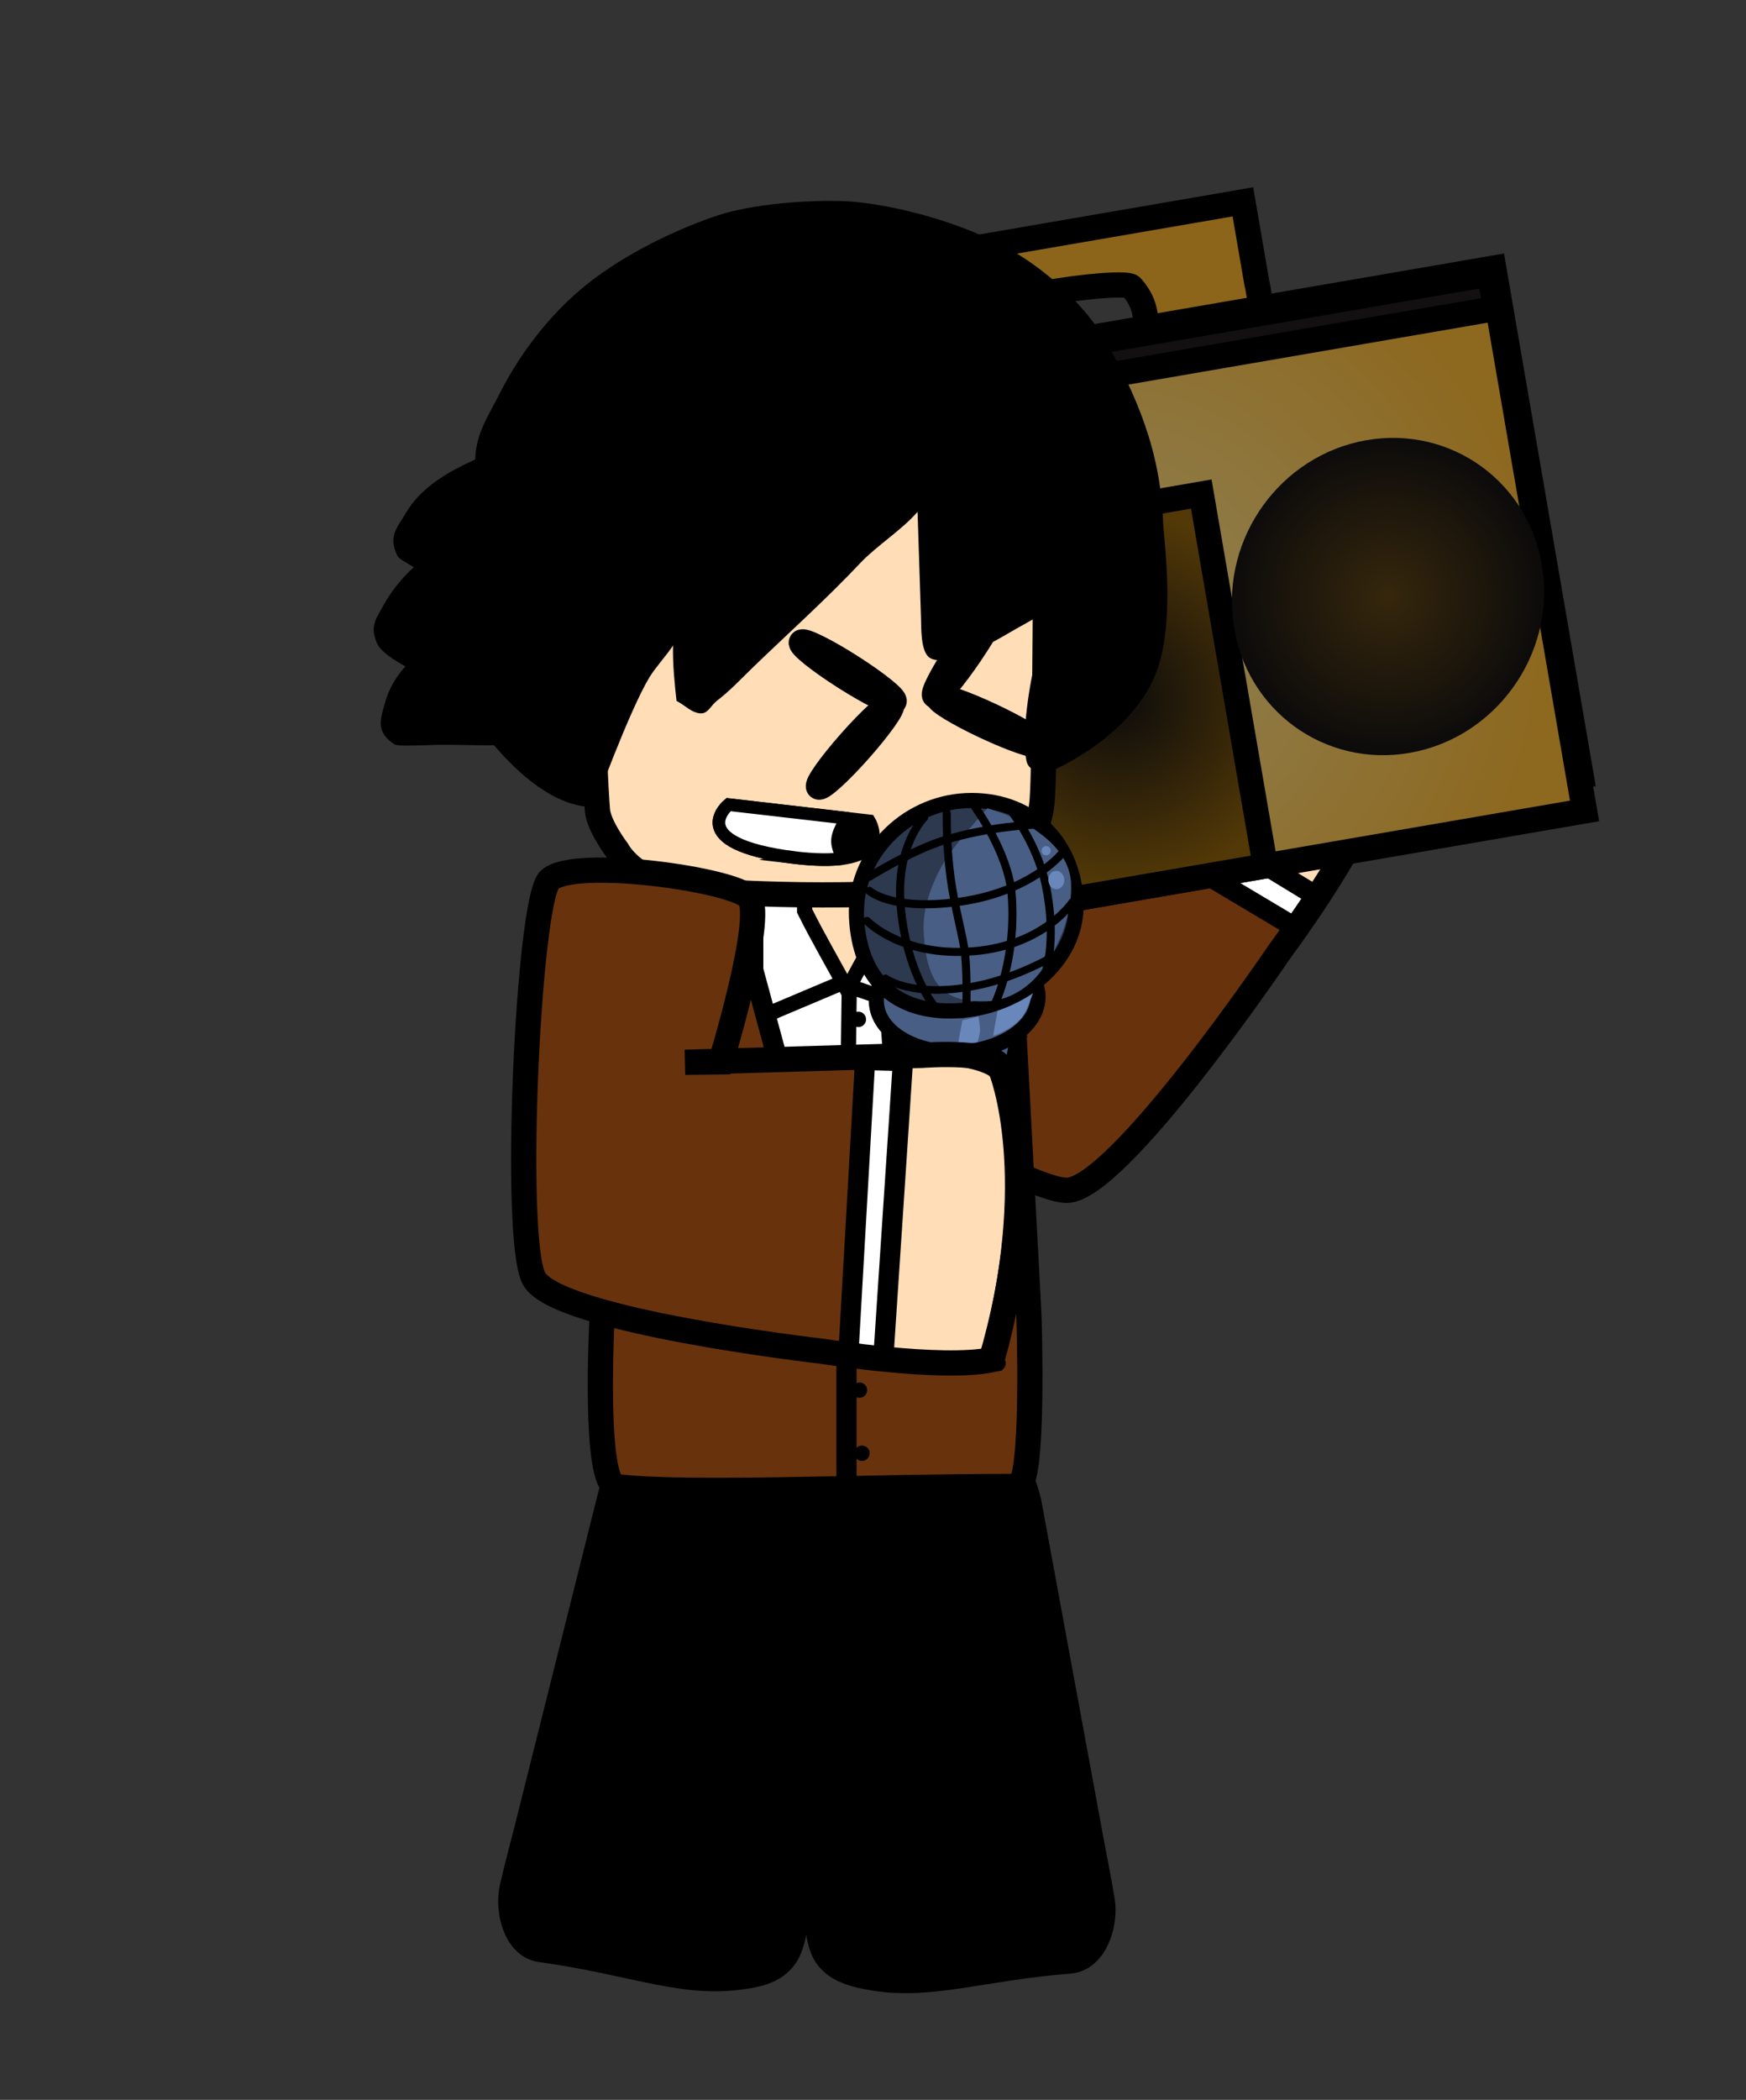 <svg version="1.1" xmlns="http://www.w3.org/2000/svg" xmlns:xlink="http://www.w3.org/1999/xlink" width="173" height="208" viewBox="0,0,173,208"><rect x="0" y="0" width="173" height="208" fill="#333333" stroke="none"/><defs><radialGradient cx="262.971" cy="138.871" r="43.879" gradientUnits="userSpaceOnUse" id="color-1"><stop offset="0" stop-color="#8f8256"/><stop offset="1" stop-color="#8d681f"/></radialGradient><radialGradient cx="264.288" cy="145.323" r="18.689" gradientUnits="userSpaceOnUse" id="color-2"><stop offset="0" stop-color="#0c0b0b"/><stop offset="1" stop-color="#533907"/></radialGradient><radialGradient cx="291.03" cy="135.091" r="15.622" gradientUnits="userSpaceOnUse" id="color-3"><stop offset="0" stop-color="#36270c"/><stop offset="1" stop-color="#0c0b0b"/></radialGradient><radialGradient cx="235.496" cy="144.779" r="15.622" gradientUnits="userSpaceOnUse" id="color-4"><stop offset="0" stop-color="#36270c"/><stop offset="1" stop-color="#0c0b0b"/></radialGradient></defs><g transform="translate(-153.5,-76)"><g data-paper-data="{&quot;isPaintingLayer&quot;:true}" fill-rule="nonzero" stroke-linejoin="miter" stroke-miterlimit="10" stroke-dasharray="" stroke-dashoffset="0" style="mix-blend-mode: normal"><path d="M236.188,225.305c0,0 -0.308,-4.995 1.404,-5.04c5.051,-0.132 9.869,-2.025 14.646,-0.478c1.983,0.643 2.947,5.019 2.947,5.019l6.263,33.998c0,0 0.695,3.503 1.019,5.528c0.346,2.166 -0.674,5.479 -2.998,5.664c-8.531,0.677 -13.712,2.576 -19.141,1.722c-1.978,-0.311 -4.055,-0.763 -4.922,-2.461c-1.133,-2.218 -0.581,-6.86 -0.581,-6.86z" fill="#000000" stroke="#000000" stroke-width="3" stroke-linecap="round"/><path d="M232.21,262.666c0,0 0.256,4.664 -1.016,6.815c-0.974,1.646 -3.076,1.981 -5.07,2.181c-5.473,0.548 -10.524,-1.637 -18.997,-2.792c-2.308,-0.314 -3.116,-3.679 -2.633,-5.821c0.452,-2.004 1.369,-5.461 1.369,-5.461l8.411,-33.587c0,0 1.24,-4.315 3.261,-4.845c4.866,-1.277 9.556,0.883 14.589,1.298c1.706,0.141 1.081,5.109 1.081,5.109z" fill="#000000" stroke="#000000" stroke-width="3" stroke-linecap="round"/><g data-paper-data="{&quot;index&quot;:null}"><g data-paper-data="{&quot;index&quot;:null}"><path d="M222.047,172.918c-1.146,-3.268 9.112,-17.663 11.558,-18.079c2.658,-0.453 14.093,10.797 14.093,10.797l-1.73,3.406l11.034,-22.744c0,0 3.415,-8.047 5.48,-6.743c0,0 11.933,1.216 26.766,15.115c-1.485,5.334 -9.2,15.681 -9.2,15.681c0,0 -16.067,23.768 -21.144,23.649c-5.077,-0.119 -35.779,-18.016 -36.854,-21.083z" fill="#68330c" stroke="none" stroke-width="3" stroke-linecap="round"/><path d="M256.98,145.964c0,0 4.349,-7.473 6.362,-6.161c0,0 11.721,1.362 26.117,15.241c-0.827,2.816 -3.454,7.039 -5.701,10.334c-0.451,-0.291 -0.866,-0.545 -1.21,-0.752c-7.609,-4.592 -18.617,-10.135 -26.706,-15.419c-0.08,-0.052 1.137,-3.243 1.137,-3.243z" fill="#ffddb7" stroke="#000000" stroke-width="2" stroke-linecap="butt"/><path d="M256.844,148.271l27.117,16.512l-2.11,3.106l-26.97,-16.088z" data-paper-data="{&quot;index&quot;:null}" fill="#ffffff" stroke="#000000" stroke-width="2" stroke-linecap="round"/><path d="M222.284,172.828c-1.146,-3.268 9.112,-17.663 11.558,-18.079c2.658,-0.453 14.093,10.797 14.093,10.797l-1.73,3.406l11.034,-22.744c0,0 3.415,-8.047 5.48,-6.743c0,0 11.933,1.216 26.766,15.115c-1.485,5.334 -9.2,15.681 -9.2,15.681c0,0 -16.067,23.768 -21.144,23.649c-5.077,-0.119 -35.779,-18.016 -36.854,-21.083z" data-paper-data="{&quot;origPos&quot;:null}" fill="none" stroke="#000000" stroke-width="2.5" stroke-linecap="round"/></g><g stroke-linecap="butt"><path d="M278.029,104.003c0,0 1.684,6.719 -2.031,7.358c-1.146,0.197 -6.468,2.796 -9.422,1.444c-1.456,-0.667 2.382,-4.728 -0.979,-8.407c-0.712,-0.78 -17.443,1.22 -16.9,4.337c1.954,11.224 -3.24,7.059 -3.902,7.376c-8.733,4.185 -7.605,-5.073 -7.605,-5.073l-1.38,-8.008l40.84,-7.036z" fill="#8c651a" stroke="#000000" stroke-width="2.5"/><g stroke="#000000"><path d="M223.397,167.551l-8.581,-49.808l86.484,-14.899l8.581,49.808z" fill="#121010" stroke-width="3"/><path d="M224.019,171.225l-8.581,-49.808l86.484,-14.899l8.581,49.808z" fill="url(#color-1)" stroke-width="2.5"/></g><path d="M256.05,165.707l-6.346,-36.836l22.822,-3.932l6.346,36.836z" fill="url(#color-2)" stroke="#000000" stroke-width="2.5"/><path d="M275.719,137.813c-1.212,-8.548 4.66,-16.696 13.116,-18.199c8.456,-1.503 16.294,4.207 17.507,12.755c1.212,8.548 -4.66,16.695 -13.116,18.199c-8.456,1.503 -16.294,-4.207 -17.507,-12.755z" fill="url(#color-3)" stroke="none" stroke-width="0"/><path d="M220.184,147.501c-1.212,-8.548 4.66,-16.695 13.116,-18.199c8.456,-1.503 16.294,4.207 17.507,12.755c1.212,8.548 -4.66,16.695 -13.116,18.199c-8.456,1.503 -16.294,-4.207 -17.507,-12.755z" fill="url(#color-4)" stroke="none" stroke-width="0"/></g></g><g data-paper-data="{&quot;index&quot;:null}" stroke="#000000"><path d="M214.964,178.777c0,0 1.82,-14.412 4.027,-14.972c3.529,-0.896 9.503,-0.79 15.831,-0.697c5.548,0.081 11.37,0.056 16.054,0.634c1.817,0.224 3.082,14.515 3.082,14.515l1.489,28.008c0,0 0.582,16.973 -1.124,16.973c-15.193,0 -33,0.872 -39.772,0.012c-2.257,-0.287 -1.41,-16.412 -1.41,-16.412z" fill="#68330c" stroke-width="2.5" stroke-linecap="round"/><g><g><path d="M228.135,163.117h19.004v8.891c-0.29,1.246 -0.513,2.269 -0.642,2.795c-1.268,5.166 -8.601,26.317 -9.254,29.831c-3.143,-10.727 -6.163,-21.618 -9.107,-32.544z" fill="#ffffff" stroke-width="2" stroke-linecap="butt"/><path d="M233.223,164.012h8.515v2.253c-0.13,0.303 -3.96,6.988 -4.253,7.842c-1.408,-2.608 -2.943,-5.228 -4.263,-7.884z" fill="#ffddb7" stroke-width="1.5" stroke-linecap="butt"/><path d="M237.647,173.843l-0.352,26.79" fill="none" stroke-width="1.5" stroke-linecap="round"/><path d="M237.372,204.105v18.547" fill="none" stroke-width="2" stroke-linecap="round"/><path d="M238.039,176.974c0,-0.283 0.229,-0.512 0.512,-0.512c0.283,0 0.512,0.229 0.512,0.512c0,0.283 -0.229,0.512 -0.512,0.512c-0.283,0 -0.512,-0.229 -0.512,-0.512z" fill="#000000" stroke-width="0.5" stroke-linecap="butt"/><path d="M237.926,183.114c0,-0.283 0.229,-0.512 0.512,-0.512c0.283,0 0.512,0.229 0.512,0.512c0,0.283 -0.229,0.512 -0.512,0.512c-0.283,0 -0.512,-0.229 -0.512,-0.512z" fill="#000000" stroke-width="0.5" stroke-linecap="butt"/><path d="M237.906,189.253c0,-0.283 0.229,-0.512 0.512,-0.512c0.283,0 0.512,0.229 0.512,0.512c0,0.283 -0.229,0.512 -0.512,0.512c-0.283,0 -0.512,-0.229 -0.512,-0.512z" fill="#000000" stroke-width="0.5" stroke-linecap="butt"/><path d="M238.395,219.952c0,-0.283 0.229,-0.512 0.512,-0.512c0.283,0 0.512,0.229 0.512,0.512c0,0.283 -0.229,0.512 -0.512,0.512c-0.283,0 -0.512,-0.229 -0.512,-0.512z" fill="#000000" stroke-width="0.5" stroke-linecap="butt"/><path d="M238.148,213.699c0,-0.283 0.229,-0.512 0.512,-0.512c0.283,0 0.512,0.229 0.512,0.512c0,0.283 -0.229,0.512 -0.512,0.512c-0.283,0 -0.512,-0.229 -0.512,-0.512z" fill="#000000" stroke-width="0.5" stroke-linecap="butt"/><path d="M237.037,206.24l-17.667,-27.333l5.333,-4.667l-3,-5.667l5.333,-2.667" fill="none" stroke-width="2" stroke-linecap="round"/><path d="M247.537,165.722l4.963,2.689l-2.381,5.654l3.956,4.689l-16.601,27.764" fill="none" stroke-width="2" stroke-linecap="round"/><g stroke-width="1.5" stroke-linecap="round"><path d="M245.463,210.705l0.087,-3.311l2.875,1.045l2.091,-3.223l0.174,5.576z" fill="#ffffff"/><path d="M243.952,211.042h8.451" fill="none"/></g></g><path d="M236.636,173.475l-7.212,3.045" fill="none" stroke-width="1.5" stroke-linecap="round"/><path d="M237.757,173.733l7.333,2.5" fill="none" stroke-width="1.5" stroke-linecap="round"/></g></g><path d="M220.636,163.903c-4.53,-0.839 -5.952,-3.633 -5.952,-3.633c0,0 -1.865,-2.45 -1.989,-4.016c-0.372,-4.698 -0.8,-18.148 -0.089,-29.768c0.024,-0.388 0.051,-0.605 0.098,-0.991c0.141,-1.157 0.883,-5.653 0.883,-5.653c0,0 3.246,-1.77 5.02,-2.294c5.32,-1.571 18.959,-0.346 33.296,-0.234c1.299,0.01 3.564,1.681 3.564,1.681c0,0 1.658,3.175 1.654,5.205c-0.03,13.123 -0.113,27.642 -0.35,30.966c-0.041,0.576 -0.24,3.073 -1.959,5.227c-0.453,0.567 -2.138,2.882 -5.69,3.433c-8.919,1.385 -24.942,0.734 -28.487,0.078z" fill="#ffddb7" stroke="#000000" stroke-width="2.5" stroke-linecap="round"/><path d="M256.261,139.716c-0.116,-0.802 -0.23,-1.604 -0.349,-2.405c-0.793,0.463 -1.543,0.867 -1.688,0.951c-1.588,0.923 -4.13,2.446 -5.916,2.801c-0.873,0.174 -1.913,0.572 -2.67,0.106c-0.936,-0.577 -0.85,-3.016 -0.881,-3.949c-0.118,-3.506 -0.228,-7.012 -0.341,-10.517c-1.576,1.805 -4.117,3.417 -5.638,5.031c-3.424,3.631 -7.094,6.917 -10.665,10.361c-1.225,1.181 -2.237,2.299 -3.597,3.335c-0.521,0.397 -0.872,1.236 -1.53,1.235c-0.918,-0.001 -1.636,-0.826 -2.454,-1.239c-0.18,-1.6 -0.388,-3.632 -0.344,-5.481c-0.751,1.109 -1.766,2.193 -2.345,3.153c-2.019,3.347 -5.47,12.84 -5.47,12.84c-3.882,0.044 -7.576,-3.361 -9.922,-6.12c-2.081,0.031 -4.139,-0.089 -6.232,-0.022c-0.499,0.016 -3.284,0.149 -3.601,-0.051c-1.952,-1.227 -1.423,-2.502 -0.95,-4.199c0.378,-1.358 1.089,-2.526 2.003,-3.537c-1.147,-0.645 -2.465,-1.437 -2.845,-2.355c-0.687,-1.66 -0.055,-2.357 0.652,-3.659c0.791,-1.457 1.825,-2.718 3.021,-3.813c-0.726,-0.413 -1.504,-0.885 -1.598,-1.073c-0.988,-1.984 -0.065,-2.789 0.807,-4.284c1.504,-2.578 4.263,-4.137 6.873,-5.303c0.084,-2.596 1.271,-4.256 2.459,-6.597c1.566,-3.083 4.48,-7.6 9.073,-11.124c5.04,-3.867 11.459,-6.221 13.457,-6.75c4.337,-1.149 9.936,-1.246 12.11,-1.097c4.006,0.274 11.162,1.948 16.366,5.039c5.244,3.116 8.153,7.35 8.56,8.039c3.554,6.009 5.903,11.753 6.136,18.671c0.056,1.73 1.412,10.73 -1.033,15.738c-2.971,6.084 -10.119,8.99 -10.417,9.1c-0.353,0.129 -1.827,-0.055 -2.072,-1.122c-0.592,-2.571 0.363,-8.007 0.911,-10.174c0.106,-0.352 0.202,-0.707 0.292,-1.063c-0.131,-0.244 -0.163,-0.465 -0.163,-0.465z" fill="#000000" stroke="none" stroke-width="0.5" stroke-linecap="butt"/><path d="M153.5,284v-208h173v208z" fill="none" stroke="none" stroke-width="0" stroke-linecap="butt"/><g fill="#000000" stroke="#000000" stroke-width="2.5" stroke-linecap="butt"><path d="M237.777,149.481c1.994,-2.251 3.81,-3.898 4.057,-3.679c0.247,0.219 -1.169,2.221 -3.162,4.472c-1.994,2.251 -3.81,3.898 -4.057,3.679c-0.247,-0.219 1.169,-2.221 3.162,-4.472z" data-paper-data="{&quot;index&quot;:null}"/><path d="M237.817,142.043c2.536,1.616 4.447,3.151 4.27,3.43c-0.177,0.278 -2.377,-0.806 -4.912,-2.422c-2.536,-1.616 -4.447,-3.151 -4.27,-3.43c0.177,-0.278 2.377,0.806 4.912,2.422z" data-paper-data="{&quot;index&quot;:null}"/></g><g data-paper-data="{&quot;index&quot;:null}" fill="#000000" stroke="#000000" stroke-width="2.5" stroke-linecap="butt"><path d="M251.665,146.877c2.724,1.274 4.818,2.549 4.678,2.848c-0.14,0.299 -2.461,-0.491 -5.185,-1.765c-2.724,-1.274 -4.818,-2.549 -4.678,-2.848c0.14,-0.299 2.461,0.491 5.185,1.765z" data-paper-data="{&quot;index&quot;:null}"/><path d="M248.674,140.066c1.685,-2.49 3.273,-4.359 3.546,-4.174c0.273,0.185 -0.871,2.354 -2.556,4.844c-1.685,2.49 -3.273,4.359 -3.546,4.174c-0.273,-0.185 0.871,-2.354 2.556,-4.844z" data-paper-data="{&quot;index&quot;:null}"/></g><g><g data-paper-data="{&quot;index&quot;:null}"><path d="M248.461,177.147c2.441,-0.109 6.263,-4.17 6.364,-1.904c0.067,1.51 -3.997,22.687 -5.489,23.971c-0.747,0.644 -1.983,1.093 -2.797,1.13c-1.197,0.053 -2.215,-0.535 -2.958,-1.506c-0.771,-1.009 -2.122,-22.079 -2.174,-23.234c-0.101,-2.267 4.613,1.652 7.053,1.543z" fill="#485e84" stroke="#000000" stroke-width="1.5" stroke-linecap="butt"/><g stroke-linecap="butt"><path d="M248.104,169.65c4.422,-0.198 8.112,2.009 8.242,4.929c0.13,2.92 -3.348,5.447 -7.77,5.644c-4.422,0.198 -8.112,-2.009 -8.242,-4.929c-0.13,-2.92 3.348,-5.447 7.77,-5.644z" fill="#485e84" stroke="#000000" stroke-width="1.5"/><path d="M252.345,176.08l3.529,-1.77c0,0 -0.628,1.891 -1.172,2.524c-1.16,1.311 -2.803,1.772 -2.803,1.772z" fill="#6987bb" stroke="none" stroke-width="0"/><path d="M248.858,177.063l1.595,-0.378c0,0 0.158,1.02 0.15,1.381c-0.008,0.423 -0.249,1.181 -0.249,1.181l-1.93,0.139z" fill="#6987bb" stroke="none" stroke-width="0"/></g><g><path d="M248.282,176.126c-6.1,0.272 -9.642,-3.167 -9.915,-9.267c-0.272,-6.1 4.764,-11.28 10.864,-11.552c6.1,-0.273 10.613,3.854 10.885,9.954c0.272,6.1 -5.734,10.592 -11.834,10.865z" fill="#2c394f" stroke="#000000" stroke-width="1.5" stroke-linecap="butt"/><path d="M251.338,156.067c0,0 8.051,2.123 8.29,7.46c0.135,3.026 -1.198,6.229 -2.934,8.607c-1.237,1.694 -3.188,2.949 -5.344,3.045c-4.432,0.198 -6.096,-1.705 -6.335,-7.042c-0.119,-2.665 1.295,-6.008 3.096,-8.282c1.805,-2.279 3.227,-3.788 3.227,-3.788z" fill="#485e84" stroke="none" stroke-width="0" stroke-linecap="butt"/><path d="M259.779,165.344c0,0 -2.824,4.32 -9.868,4.886c-7.102,0.571 -10.504,-3.005 -10.504,-3.005" fill="none" stroke="#000000" stroke-width="0.8" stroke-linecap="round"/><path d="M258.724,170.247c0,0 -4.032,2.522 -8.472,3.396c-6.399,1.26 -9.012,-0.733 -9.012,-0.733" fill="none" stroke="#000000" stroke-width="0.75" stroke-linecap="round"/><path d="M258.599,160.662c0,0 -3.044,3.701 -10.063,4.666c-6.751,0.928 -8.897,-1.087 -8.897,-1.087" fill="none" stroke="#000000" stroke-width="0.8" stroke-linecap="round"/><path d="M239.637,162.844c0,0 4.086,-2.572 7.467,-3.625c4.453,-1.387 9.116,-1.547 9.116,-1.547" fill="none" stroke="#000000" stroke-width="0.8" stroke-linecap="round"/><path d="M245.905,175.433c0,0 -2.618,-3.276 -3.164,-9.692c-0.51,-5.987 2.339,-8.785 2.339,-8.785" fill="none" stroke="#000000" stroke-width="0.8" stroke-linecap="round"/><path d="M247.307,156.553c0,0 -0.066,3.055 0.377,6.365c0.389,2.91 1.281,5.998 1.447,7.634c0.197,1.943 0.127,5.217 0.127,5.217" fill="none" stroke="#000000" stroke-width="0.8" stroke-linecap="round"/><path d="M250.07,155.883c0,0 3.37,4.587 3.675,8.769c0.479,6.563 -1.705,10.871 -1.705,10.871" fill="none" stroke="#000000" stroke-width="0.8" stroke-linecap="round"/><path d="M253.605,156.211c0,0 2.612,3.234 3.485,7.349c1.256,5.925 -0.136,9.194 -0.136,9.194" fill="none" stroke="#000000" stroke-width="0.8" stroke-linecap="round"/><path d="M258.205,164.078c-0.435,0.019 -0.806,-0.372 -0.828,-0.874c-0.022,-0.502 0.312,-0.924 0.747,-0.944c0.435,-0.019 0.806,0.372 0.828,0.874c0.022,0.502 -0.312,0.924 -0.747,0.944z" fill="#6987bb" stroke="none" stroke-width="0" stroke-linecap="butt"/><path d="M257.175,160.725c-0.251,0.011 -0.463,-0.183 -0.475,-0.434c-0.011,-0.251 0.183,-0.463 0.434,-0.475c0.251,-0.011 0.463,0.183 0.475,0.434c0.011,0.251 -0.183,0.463 -0.434,0.475z" fill="#6987bb" stroke="none" stroke-width="0" stroke-linecap="butt"/></g></g><g><path d="M207.73,163.04c2.198,-2.347 18.456,-0.086 19.849,1.749c1.514,1.994 -2.835,16.24 -2.835,16.24l-3.548,0.039l23.464,-0.686c0,0 8.092,-0.646 7.905,1.615c0,0 4.125,10.347 -0.946,28.529c-5.029,1.068 -16.862,-0.838 -16.862,-0.838c0,0 -26.47,-3.017 -28.553,-7.248c-2.083,-4.231 -0.538,-37.196 1.525,-39.398z" fill="#68330c" stroke="none" stroke-width="3" stroke-linecap="round"/><path d="M244.927,180.221c0,0 8.021,0.37 7.805,2.591c0,0 3.914,10.235 -1.328,28.049c-2.674,0.529 -7.279,0.18 -10.957,-0.254c0.045,-0.496 0.077,-0.947 0.1,-1.319c0.512,-8.237 0.346,-19.68 1.222,-28.609c0.009,-0.088 3.159,-0.457 3.159,-0.457z" fill="#ffddb7" stroke="#000000" stroke-width="2" stroke-linecap="butt"/><path d="M242.969,181.1l-1.945,29.418l-3.463,-0.403l1.659,-29.114z" data-paper-data="{&quot;index&quot;:null}" fill="#ffffff" stroke="#000000" stroke-width="2" stroke-linecap="round"/><path d="M207.906,163.197c2.198,-2.347 18.456,-0.086 19.849,1.749c1.514,1.994 -2.835,16.24 -2.835,16.24l-3.548,0.039l23.464,-0.686c0,0 8.092,-0.646 7.905,1.615c0,0 4.125,10.347 -0.946,28.529c-5.029,1.068 -16.862,-0.838 -16.862,-0.838c0,0 -26.47,-3.017 -28.553,-7.248c-2.083,-4.231 -0.538,-37.196 1.525,-39.398z" data-paper-data="{&quot;origPos&quot;:null}" fill="none" stroke="#000000" stroke-width="2.5" stroke-linecap="round"/></g></g><g stroke="#000000" stroke-width="1.25" stroke-linecap="butt"><g data-paper-data="{&quot;index&quot;:null}" fill="#000000"><path d="M232.174,160.946c-11.117,-1.43 -6.487,-5.246 -6.487,-5.246l13.951,1.612c0,0 2.99,4.879 -7.464,3.634z"/></g><g data-paper-data="{&quot;index&quot;:null}" fill="#ffffff"><path d="M232.174,160.946c-11.117,-1.43 -6.487,-5.246 -6.487,-5.246c0,0 9.438,1.09 11.793,1.362c0.003,0 -0.874,0.993 -0.99,2.073c-0.094,0.885 0.572,1.897 0.551,1.9c-1.154,0.164 -2.73,0.165 -4.868,-0.089z"/></g></g></g></g></svg>